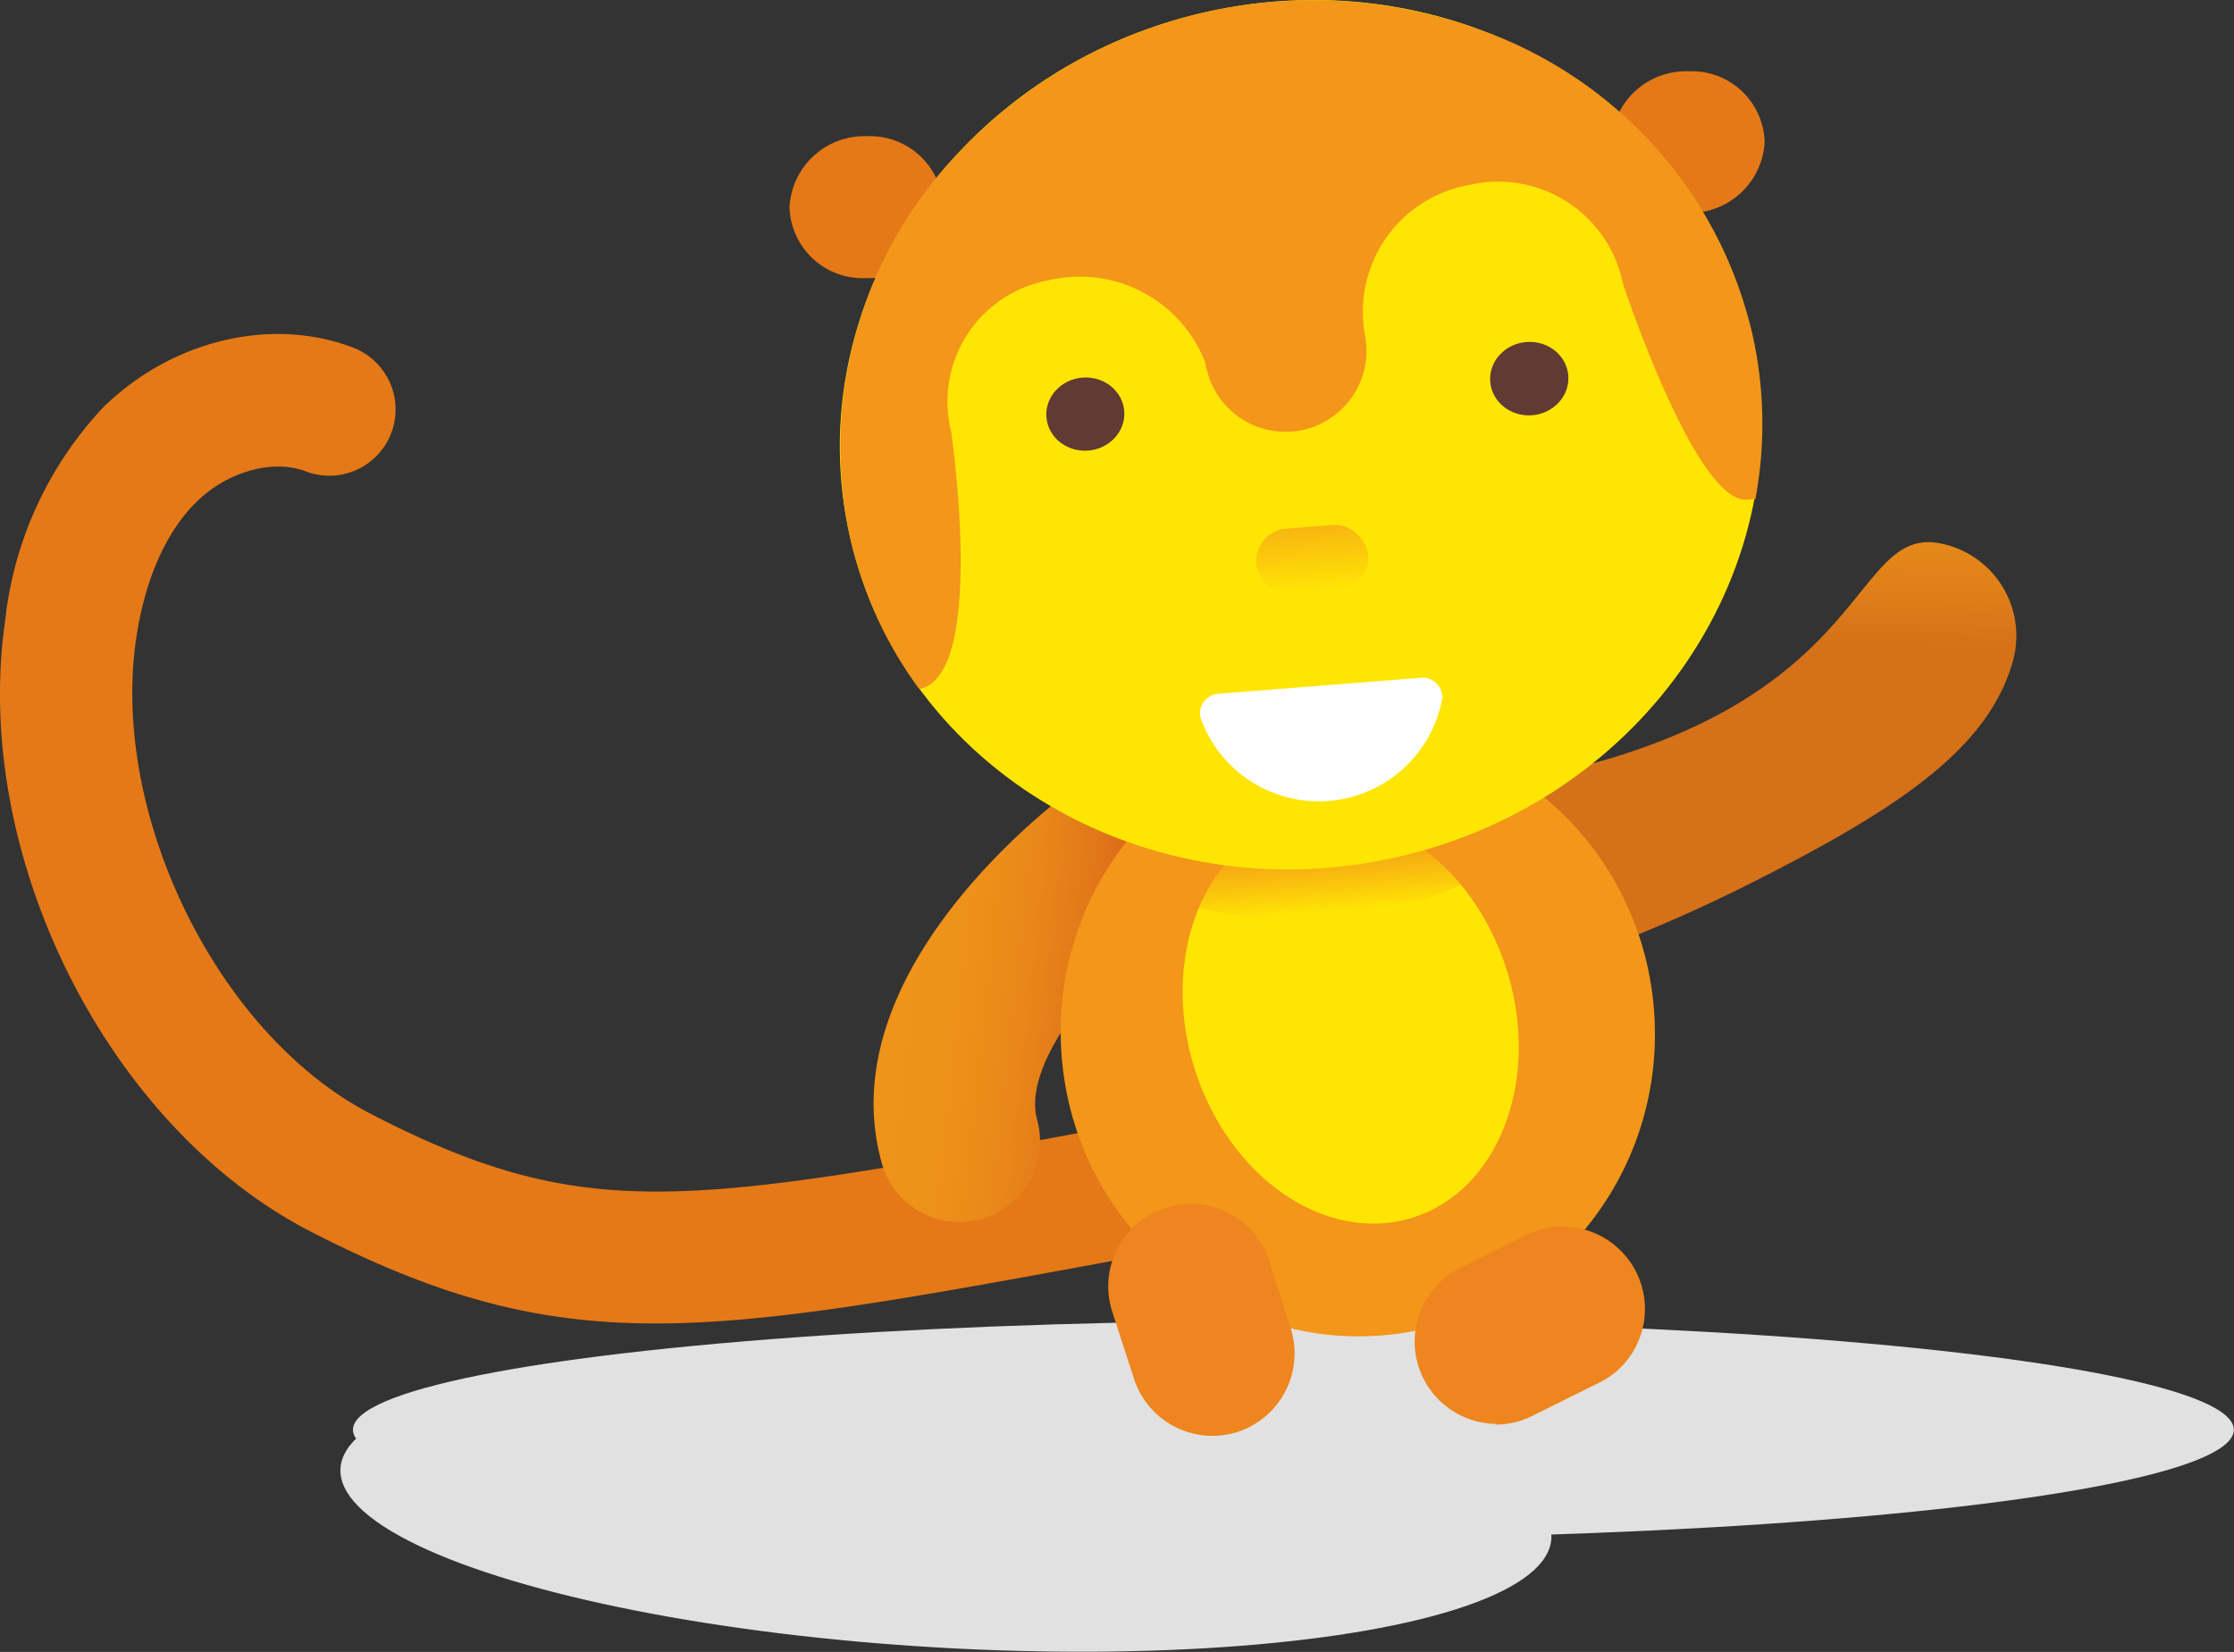 <svg xmlns="http://www.w3.org/2000/svg" xmlns:xlink="http://www.w3.org/1999/xlink" viewBox="0 0 129.37 95.68"><rect x="0" y="0" width="129.37" height="95.68" fill="#333333" stroke="none"/><defs><style>.cls-1{fill:#e1e1e1;}.cls-2,.cls-3{fill:#e57917;}.cls-2{stroke:#e57917;stroke-miterlimit:10;stroke-width:4px;}.cls-4{fill:url(#linear-gradient);}.cls-5{fill:url(#linear-gradient-2);}.cls-6{fill:#f39619;}.cls-7{fill:#ffe504;}.cls-8{fill:url(#linear-gradient-3);}.cls-9{opacity:0.6;fill:url(#linear-gradient-4);}.cls-10{fill:#603a33;}.cls-11{fill:#fff;}.cls-12{fill:#ee851f;}</style><linearGradient id="linear-gradient" x1="-333.56" y1="4175.14" x2="-307.99" y2="4175.14" gradientTransform="matrix(-0.02, 1, 1, 0.02, -4082.23, 261.51)" gradientUnits="userSpaceOnUse"><stop offset="0" stop-color="#ef9419"/><stop offset="0.51" stop-color="#ed9219"/><stop offset="0.73" stop-color="#e88b19"/><stop offset="0.89" stop-color="#df7e19"/><stop offset="1" stop-color="#d57119"/></linearGradient><linearGradient id="linear-gradient-2" x1="-190.08" y1="42.04" x2="-172.51" y2="42.04" gradientTransform="matrix(-0.99, -0.11, -0.11, 0.99, -115.85, -3.18)" gradientUnits="userSpaceOnUse"><stop offset="0.1" stop-color="#d55c19"/><stop offset="0.14" stop-color="#d86219"/><stop offset="0.31" stop-color="#e27819"/><stop offset="0.5" stop-color="#e98819"/><stop offset="0.71" stop-color="#ee9119"/><stop offset="1" stop-color="#ef9419"/></linearGradient><linearGradient id="linear-gradient-3" x1="-445.12" y1="70.11" x2="-445.12" y2="64.73" gradientTransform="matrix(-1, 0.08, 0.08, 1, -371.87, 18.19)" gradientUnits="userSpaceOnUse"><stop offset="0" stop-color="#f39619" stop-opacity="0"/><stop offset="0.11" stop-color="#f39619" stop-opacity="0.15"/><stop offset="0.38" stop-color="#f39619" stop-opacity="0.51"/><stop offset="0.6" stop-color="#f39619" stop-opacity="0.77"/><stop offset="0.76" stop-color="#f39619" stop-opacity="0.94"/><stop offset="0.84" stop-color="#f39619"/></linearGradient><linearGradient id="linear-gradient-4" x1="-445.36" y1="51.27" x2="-445.36" y2="47.49" gradientTransform="matrix(1, 0, 0, -1, 521.35, 81.78)" gradientUnits="userSpaceOnUse"><stop offset="0" stop-color="#f39619" stop-opacity="0"/><stop offset="1" stop-color="#f39619"/></linearGradient></defs><title>Asset 18</title><g id="Layer_2" data-name="Layer 2"><g id="Layer_1-2" data-name="Layer 1"><ellipse class="cls-1" cx="74.9" cy="82.81" rx="54.46" ry="6.31"/><ellipse class="cls-1" cx="54.78" cy="87.09" rx="8.35" ry="35.12" transform="translate(-35.34 136.73) rotate(-86.68)"/><path class="cls-2" d="M83.08,70.1a4.21,4.21,0,0,0-1.6-3.2c-1.84-1.35-5.39-1.74-17.41.46l-.32.06C40,71.79,33.56,73,20.61,66.32,11,61.4,4.29,47.86,5.9,36.75c.39-2.7,1.41-6.47,4.07-9.1,2.35-2.32,5.82-3.23,8.44-2.22A1.83,1.83,0,1,0,19.73,22c-4-1.53-8.93-.32-12.33,3A19.42,19.42,0,0,0,2.28,36.22C.43,49,7.91,63.91,18.94,69.57,33,76.78,40.28,75.44,64.41,71l.32-.06C77,68.7,79,69.54,79.33,69.85a4.67,4.67,0,0,1,.12.7C79.6,71.73,83.19,71,83.08,70.1Z"/><path class="cls-3" d="M54.62,12a4.34,4.34,0,0,1-4.49,4.11A4.24,4.24,0,0,1,45.72,12a4.34,4.34,0,0,1,4.49-4.11A4.24,4.24,0,0,1,54.62,12Z"/><path class="cls-3" d="M102.19,8.23a4.34,4.34,0,0,1-4.49,4.1,4.22,4.22,0,0,1-4.4-4.09,4.34,4.34,0,0,1,4.49-4.11A4.22,4.22,0,0,1,102.19,8.23Z"/><path class="cls-4" d="M82.63,49.23C84.54,44.53,87.17,45.69,93,44c15.8-4.65,14.38-14,19.81-12.42a5.46,5.46,0,0,1,3.75,6.74c-1.48,5.17-6.81,8.64-15.62,13.06a93,93,0,0,1-11.4,4.74,5.46,5.46,0,0,1-6.88-6.85Z"/><path class="cls-5" d="M69.63,48.42a4.67,4.67,0,0,0-7.33-2.86C60.83,46.64,48,56.39,51.06,67.35a4.66,4.66,0,1,0,9-2.49c-.95-3.46,4.07-9.07,7.77-11.78A4.65,4.65,0,0,0,69.63,48.42Z"/><ellipse class="cls-6" cx="78.31" cy="59.75" rx="17.15" ry="17.52" transform="matrix(1, -0.08, 0.08, 1, -4.46, 6.34)"/><ellipse class="cls-7" cx="78.22" cy="59.05" rx="9.48" ry="12.03" transform="translate(-14 25.86) rotate(-17.26)"/><path class="cls-8" d="M76.92,53.12l.55,0a21,21,0,0,0,9.85-3.4,1.62,1.62,0,0,0,.4-2,1.06,1.06,0,0,0-1.57-.58,19.24,19.24,0,0,1-9,3.06,21.11,21.11,0,0,1-9.45-1.09,1.09,1.09,0,0,0-1.4,1,1.57,1.57,0,0,0,.81,1.81A22.83,22.83,0,0,0,76.92,53.12Z"/><path class="cls-7" d="M49.22,31.09C52.29,44.6,66.45,52.91,80.87,49.65s23.61-16.87,20.55-30.38S84.19-2.56,69.78.71,46.16,17.58,49.22,31.09Z"/><path class="cls-6" d="M49.22,31.09a23.59,23.59,0,0,0,4,8.8l.08,0h0C57.14,39,55.08,25,55.08,25a7.14,7.14,0,0,1,5.51-8.74,6,6,0,0,1,.61-.12,7.78,7.78,0,0,1,8.62,4.92c0,.12,0,.24.07.36A4.67,4.67,0,0,0,79,19.23l.08.34a7.45,7.45,0,0,1,5.85-8.83l.61-.12a7.37,7.37,0,0,1,8.44,5.79s4.34,13.19,7.35,12.51a1.27,1.27,0,0,1,.32,0c.11-.57.19-1.14.26-1.72a23.69,23.69,0,0,0-.44-7.89A24.63,24.63,0,0,0,85.83,1.77,28.25,28.25,0,0,0,55.68,8.66,24.66,24.66,0,0,0,49.22,31.09Z"/><rect class="cls-9" x="72.74" y="30.51" width="6.5" height="3.78" rx="1.89" ry="1.89" transform="translate(154.29 58.72) rotate(175.49)"/><ellipse class="cls-10" cx="62.85" cy="23.98" rx="2.26" ry="2.12" transform="translate(-1.69 5.02) rotate(-4.51)"/><ellipse class="cls-10" cx="88.25" cy="21.98" rx="2.26" ry="2.12" transform="matrix(1, -0.08, 0.08, 1, -1.45, 7.01)"/><path class="cls-11" d="M82.24,39.26a1.14,1.14,0,0,1,1.28,1.21,7.27,7.27,0,0,1-14,1.1,1.14,1.14,0,0,1,1.08-1.39Z"/><line class="cls-12" x1="86.61" y1="77.74" x2="90.3" y2="75.91"/><path class="cls-12" d="M86.61,82.51a4.74,4.74,0,0,0,2.12-.5l3.68-1.83a4.77,4.77,0,1,0-4.23-8.54l-3.69,1.83a4.77,4.77,0,0,0,2.12,9Z"/><line class="cls-12" x1="70.23" y1="78.39" x2="68.95" y2="74.47"/><path class="cls-12" d="M70.68,83.14a4.63,4.63,0,0,0,1-.21,4.78,4.78,0,0,0,3.06-6L73.49,73a4.77,4.77,0,0,0-9.07,3l1.27,3.92A4.78,4.78,0,0,0,70.68,83.14Z"/></g></g></svg>